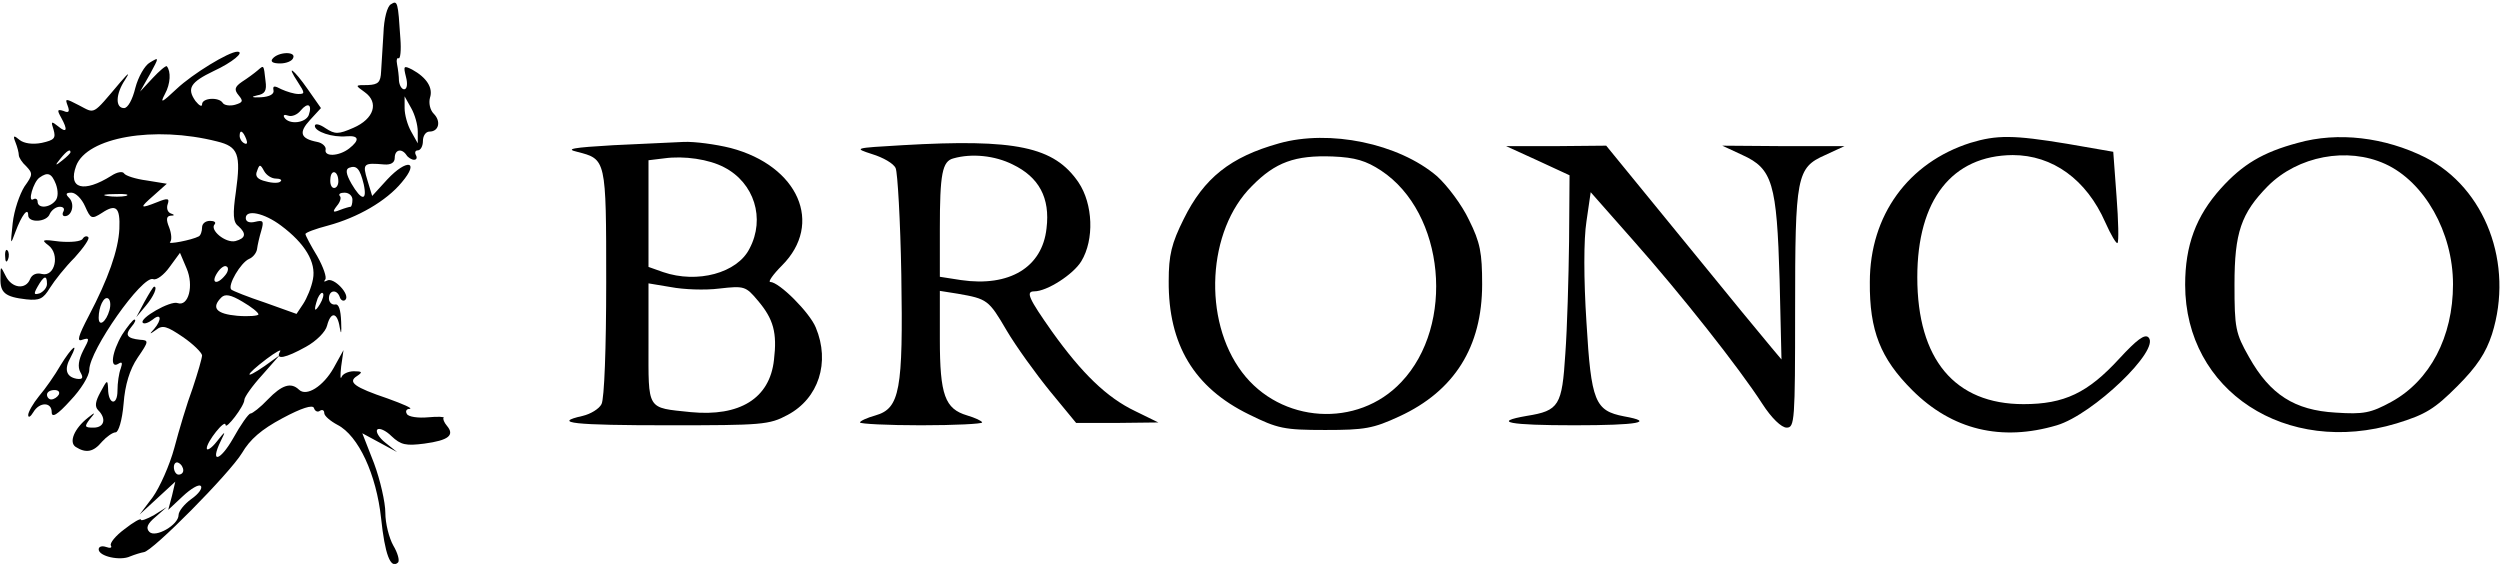 <?xml version="1.0" standalone="no"?>
<!DOCTYPE svg PUBLIC "-//W3C//DTD SVG 20010904//EN"
 "http://www.w3.org/TR/2001/REC-SVG-20010904/DTD/svg10.dtd">
<svg version="1.0" xmlns="http://www.w3.org/2000/svg"
 width="532pt" height="120pt" viewBox="0 0 532 120"
 preserveAspectRatio="xMidYMid meet">

<g transform="translate(0,120) scale(0.1,-0.1)"
fill="#000000" stroke="none">
<path d="M832 1191 c-8 -4 -15 -31 -16 -62 -2 -30 -4 -66 -5 -81 -1 -23 -6
-28 -28 -29 -28 0 -28 0 -7 -15 31 -22 20 -57 -24 -76 -32 -14 -39 -14 -59 -1
-13 9 -23 11 -23 5 0 -12 37 -25 68 -22 26 2 28 -8 5 -26 -22 -17 -54 -18 -50
-2 1 6 -7 14 -18 16 -36 7 -40 20 -15 47 l23 25 -28 40 c-30 43 -48 56 -21 15
15 -23 15 -25 1 -25 -9 0 -25 5 -36 10 -15 8 -19 8 -17 -2 2 -8 -8 -14 -27
-15 -19 -1 -22 1 -8 4 17 3 21 10 18 31 -4 35 -3 34 -17 22 -7 -6 -22 -17 -33
-24 -16 -11 -17 -17 -7 -29 10 -12 9 -15 -8 -20 -11 -3 -23 -1 -26 4 -8 13
-44 11 -44 -3 0 -6 -6 -3 -14 7 -19 27 -11 40 39 64 39 18 67 41 50 41 -18 0
-95 -47 -129 -79 -32 -30 -36 -32 -25 -11 12 22 13 48 4 59 -2 2 -16 -10 -30
-25 l-27 -29 21 37 c20 37 20 37 0 25 -11 -6 -25 -31 -31 -54 -6 -25 -16 -43
-24 -43 -19 0 -18 30 2 60 11 17 8 16 -10 -5 -61 -72 -53 -67 -88 -49 -29 15
-30 15 -24 -1 5 -13 2 -16 -9 -11 -13 4 -14 2 -5 -14 15 -27 12 -34 -6 -19
-15 12 -16 11 -10 -7 5 -18 2 -22 -25 -28 -20 -4 -38 -1 -47 6 -13 11 -15 10
-9 -5 4 -10 7 -22 7 -27 0 -5 7 -16 16 -24 14 -15 14 -18 -4 -43 -10 -16 -22
-50 -25 -78 -5 -47 -5 -48 6 -18 13 35 27 53 27 35 0 -17 40 -15 46 3 4 8 13
15 21 15 8 0 11 -4 8 -10 -3 -5 -2 -10 3 -10 15 0 22 26 9 39 -8 8 -7 11 5 11
9 0 22 -13 29 -29 12 -27 14 -28 36 -14 30 20 39 12 37 -34 -2 -45 -24 -107
-65 -185 -23 -44 -26 -56 -14 -51 16 5 16 3 2 -23 -10 -20 -12 -35 -6 -46 7
-12 5 -16 -8 -14 -22 4 -27 20 -13 45 19 36 3 23 -21 -16 -12 -21 -33 -51 -46
-66 -13 -16 -23 -34 -23 -40 0 -7 5 -4 11 6 13 22 39 22 39 0 0 -13 12 -6 40
25 22 23 40 52 40 65 0 41 113 202 136 193 7 -3 23 9 35 26 l22 30 14 -33 c16
-37 4 -82 -19 -74 -15 6 -83 -33 -74 -42 3 -3 12 0 21 7 18 15 20 0 3 -20 -11
-12 -10 -12 4 -2 14 11 23 8 57 -15 22 -15 40 -33 41 -39 0 -6 -9 -37 -20 -70
-12 -32 -29 -89 -39 -127 -10 -37 -31 -84 -46 -105 l-28 -37 38 35 38 35 -7
-30 -8 -30 31 29 c17 16 34 26 38 22 5 -4 -4 -17 -20 -28 -15 -11 -27 -26 -27
-34 0 -21 -49 -49 -62 -36 -8 8 -5 17 13 32 l24 21 -27 -17 c-16 -9 -28 -13
-28 -10 0 4 -16 -5 -35 -20 -19 -14 -32 -30 -29 -35 3 -5 -2 -6 -10 -3 -9 3
-16 1 -16 -5 0 -15 46 -25 67 -15 10 4 23 8 29 9 18 1 183 168 209 211 17 29
41 50 86 74 41 22 64 29 67 22 2 -7 8 -10 13 -6 5 3 9 1 9 -5 0 -6 13 -17 28
-25 45 -23 83 -106 93 -199 8 -76 20 -109 36 -94 4 4 -1 21 -10 36 -9 16 -17
47 -17 70 0 22 -11 70 -24 105 l-25 64 37 -20 37 -20 -25 20 c-14 11 -21 24
-17 28 4 4 18 -2 30 -14 20 -19 31 -21 70 -16 52 7 65 18 48 38 -6 7 -9 15 -7
17 3 2 -12 3 -33 1 -21 -2 -42 1 -45 7 -4 6 -1 11 6 11 7 1 -14 10 -47 22 -71
24 -86 35 -65 48 12 8 11 10 -7 10 -12 0 -24 -6 -26 -12 -3 -7 -3 3 -1 22 l5
35 -21 -38 c-22 -39 -58 -62 -74 -46 -17 16 -36 10 -66 -21 -16 -17 -33 -30
-37 -30 -4 0 -21 -24 -37 -53 -28 -49 -50 -54 -26 -5 11 22 10 22 -9 -2 -11
-14 -21 -20 -21 -14 0 14 39 63 40 50 0 -12 40 40 40 53 0 6 17 30 38 53 l37
42 -32 -23 c-45 -31 -42 -20 4 15 20 15 33 22 29 16 -11 -19 12 -14 55 10 22
12 42 32 45 45 8 31 22 29 27 -4 3 -17 4 -12 3 12 -1 26 -5 39 -13 37 -7 -1
-13 5 -13 13 0 18 17 20 23 3 2 -7 8 -10 12 -6 11 11 -25 49 -39 41 -6 -3 -8
-3 -4 2 4 4 -4 27 -17 50 -14 23 -25 44 -25 47 0 3 21 11 48 18 63 17 124 52
157 92 39 46 11 51 -31 6 l-32 -35 -10 33 c-11 36 -9 38 36 34 14 -1 22 4 22
14 0 18 15 21 25 6 3 -5 11 -10 16 -10 6 0 7 5 4 10 -3 6 -1 10 4 10 6 0 11 9
11 20 0 11 6 20 14 20 20 0 25 22 9 38 -8 8 -11 23 -8 34 7 21 -7 43 -38 60
-18 9 -19 8 -13 -16 4 -15 2 -26 -4 -26 -5 0 -10 8 -11 18 0 9 -2 25 -4 35 -2
9 0 15 3 13 4 -2 6 17 4 42 -5 78 -6 82 -20 73z m57 -271 l0 -25 -14 25 c-8
14 -14 36 -14 50 l0 25 14 -25 c8 -14 14 -36 14 -50z m-232 35 c-7 -17 -42
-21 -52 -5 -3 5 0 7 8 4 8 -3 20 2 27 11 15 18 25 13 17 -10z m-195 -56 c45
-11 51 -27 40 -107 -7 -48 -6 -65 5 -73 18 -16 16 -26 -6 -32 -21 -5 -56 24
-44 36 3 4 -1 7 -10 7 -10 0 -17 -6 -17 -14 0 -8 -3 -17 -7 -19 -15 -8 -68
-18 -61 -12 4 4 3 18 -2 31 -7 17 -6 24 3 25 9 0 9 2 0 5 -7 3 -9 12 -6 20 4
12 0 13 -22 4 -38 -15 -39 -13 -8 14 l28 25 -43 7 c-23 3 -45 10 -48 15 -3 5
-15 3 -27 -5 -59 -37 -93 -28 -75 21 23 61 166 86 300 52z m62 5 c3 -8 2 -12
-4 -9 -6 3 -10 10 -10 16 0 14 7 11 14 -7z m-374 -28 c0 -2 -8 -10 -17 -17
-16 -13 -17 -12 -4 4 13 16 21 21 21 13z m437 -56 c9 0 14 -3 10 -6 -3 -4 -17
-4 -31 0 -18 4 -24 11 -19 22 5 15 7 15 15 0 5 -9 16 -16 25 -16z m187 -12 c8
-37 -5 -35 -26 1 -12 21 -13 31 -5 34 16 6 23 -2 31 -35z m-54 6 c0 -8 -4 -14
-9 -14 -6 0 -9 9 -8 19 1 22 17 18 17 -5z m-601 -6 c5 -14 5 -28 -1 -35 -13
-16 -38 -17 -38 -2 0 5 -4 8 -9 5 -13 -8 0 37 13 46 18 13 26 9 35 -14z m149
-25 c-10 -2 -28 -2 -40 0 -13 2 -5 4 17 4 22 1 32 -1 23 -4z m482 -8 c0 -8 -2
-15 -4 -15 -2 0 -13 -3 -23 -7 -15 -6 -16 -4 -6 9 7 8 10 18 6 21 -3 4 1 7 10
7 10 0 17 -7 17 -15z m-152 -55 c51 -38 75 -78 68 -114 -3 -17 -13 -41 -21
-53 l-14 -21 -67 24 c-36 12 -69 25 -72 28 -8 9 20 57 38 65 8 3 16 13 17 21
1 8 5 26 9 39 6 21 4 23 -13 19 -12 -3 -20 0 -20 8 0 19 39 11 75 -16z m-119
-106 c-17 -21 -31 -17 -17 5 7 11 16 17 20 14 5 -2 4 -11 -3 -19z m71 -83 c0
-3 -20 -5 -45 -3 -45 4 -56 17 -34 39 8 8 20 6 45 -9 19 -11 34 -23 34 -27z
m131 22 c-12 -20 -14 -14 -5 12 4 9 9 14 11 11 3 -2 0 -13 -6 -23z m-448 -13
c-7 -25 -23 -37 -23 -16 0 23 11 46 20 41 5 -3 6 -14 3 -25z m-108 -180 c-3
-5 -10 -10 -16 -10 -5 0 -9 5 -9 10 0 6 7 10 16 10 8 0 12 -4 9 -10z m265
-161 c0 -5 -4 -9 -10 -9 -5 0 -10 7 -10 16 0 8 5 12 10 9 6 -3 10 -10 10 -16z"/>
<path d="M580 1075 c-5 -6 0 -10 16 -10 13 0 26 5 28 12 6 14 -32 13 -44 -2z"/>
<path d="M2722 895 c-104 -29 -160 -74 -203 -161 -26 -52 -32 -77 -32 -132 -1
-135 54 -227 171 -284 61 -30 74 -33 162 -33 84 0 102 3 158 29 117 54 176
148 176 281 0 67 -4 89 -28 137 -15 32 -46 73 -68 93 -82 70 -229 100 -336 70z
m217 -58 c136 -90 158 -329 43 -450 -93 -99 -257 -88 -339 21 -84 111 -74 302
21 396 50 51 92 66 172 63 48 -2 71 -9 103 -30z"/>
<path d="M4193 896 c-132 -42 -214 -154 -214 -296 -1 -104 23 -163 90 -230 85
-85 190 -110 308 -75 77 23 221 161 195 187 -8 8 -25 -5 -62 -45 -67 -73 -117
-97 -204 -97 -146 0 -226 95 -226 270 0 165 74 259 203 260 85 0 157 -52 197
-143 12 -27 24 -47 26 -44 3 2 2 47 -2 99 l-7 95 -98 17 c-115 19 -150 19
-206 2z"/>
<path d="M4890 896 c-75 -20 -118 -46 -164 -97 -53 -59 -76 -121 -76 -205 0
-226 215 -366 450 -295 62 19 81 31 129 79 42 42 61 71 74 111 47 149 -14 311
-142 376 -86 43 -186 55 -271 31z m186 -45 c83 -38 144 -145 144 -256 0 -112
-49 -205 -131 -250 -44 -24 -59 -27 -119 -23 -87 5 -139 38 -184 118 -29 51
-31 62 -31 155 0 110 14 151 71 209 64 64 169 84 250 47z"/>
<path d="M1305 891 c-86 -5 -103 -8 -77 -14 62 -16 62 -14 62 -278 0 -140 -4
-248 -10 -259 -5 -10 -23 -21 -40 -25 -67 -15 -19 -20 183 -20 199 0 214 1
253 22 66 35 91 112 60 186 -13 32 -78 97 -97 97 -5 0 6 16 25 35 89 89 35
212 -109 250 -32 8 -77 14 -100 13 -22 -1 -89 -4 -150 -7z m236 -47 c64 -33
88 -109 54 -173 -26 -52 -111 -75 -184 -50 l-31 11 0 113 0 114 33 4 c43 6 96
-2 128 -19z m-10 -258 c53 6 56 5 82 -26 33 -39 41 -68 34 -126 -9 -82 -73
-121 -177 -111 -95 10 -90 2 -90 147 l0 127 48 -8 c26 -5 72 -7 103 -3z"/>
<path d="M1920 891 c-103 -6 -104 -6 -64 -19 23 -7 46 -20 50 -30 4 -9 10
-111 12 -227 4 -246 -3 -284 -55 -299 -18 -5 -33 -12 -33 -15 0 -3 59 -6 130
-6 72 0 130 3 130 6 0 3 -15 10 -32 15 -47 14 -58 43 -58 162 l0 103 38 -6
c63 -11 66 -13 104 -78 20 -34 62 -92 92 -129 l56 -68 88 0 87 1 -49 24 c-61
29 -114 81 -177 169 -50 71 -57 86 -38 86 27 0 83 36 100 64 28 46 25 122 -6
168 -52 76 -133 93 -375 79z m235 -41 c56 -27 80 -71 72 -136 -9 -83 -79 -125
-182 -110 l-45 7 0 102 c0 117 5 144 29 150 39 11 88 6 126 -13z"/>
<path d="M3273 858 l67 -31 -1 -141 c-1 -77 -4 -185 -8 -239 -7 -110 -13 -121
-82 -132 -75 -13 -38 -20 101 -20 137 0 173 7 106 19 -62 12 -70 31 -80 200
-6 92 -6 177 0 215 l9 62 90 -102 c102 -115 226 -272 275 -348 20 -31 41 -51
52 -51 17 0 18 14 18 249 0 287 3 304 64 331 l41 19 -130 0 -130 1 43 -20 c64
-29 73 -60 79 -265 l4 -170 -21 25 c-12 14 -96 116 -187 228 l-165 202 -107
-1 -106 0 68 -31z"/>
<path d="M176 692 c-3 -6 -25 -8 -49 -6 -37 5 -40 4 -24 -8 25 -19 14 -68 -14
-61 -11 3 -21 -1 -25 -11 -9 -23 -39 -20 -52 7 -11 22 -11 22 -11 -5 -1 -31
10 -40 55 -45 28 -3 36 1 50 24 10 16 33 45 53 65 19 21 32 40 29 43 -3 4 -9
2 -12 -3z m-76 -96 c0 -8 -7 -16 -15 -20 -13 -4 -14 -2 -5 14 13 23 20 26 20
6z"/>
<path d="M11 654 c0 -11 3 -14 6 -6 3 7 2 16 -1 19 -3 4 -6 -2 -5 -13z"/>
<path d="M307 557 l-17 -32 20 24 c17 20 26 41 18 41 -2 0 -11 -15 -21 -33z"/>
<path d="M260 488 c-22 -37 -27 -74 -8 -62 8 5 9 2 5 -10 -4 -10 -7 -31 -7
-47 0 -34 -20 -30 -20 4 -1 20 -2 19 -16 -7 -11 -20 -13 -31 -5 -39 18 -18 13
-37 -10 -37 -19 0 -20 2 -8 18 13 15 12 16 -4 3 -29 -23 -41 -52 -26 -62 22
-14 38 -11 56 11 10 11 23 20 29 20 6 0 14 25 17 61 3 40 13 73 30 98 24 35
24 37 5 38 -28 3 -33 10 -18 28 7 8 10 15 6 15 -3 0 -15 -15 -26 -32z"/>
</g>
</svg>
